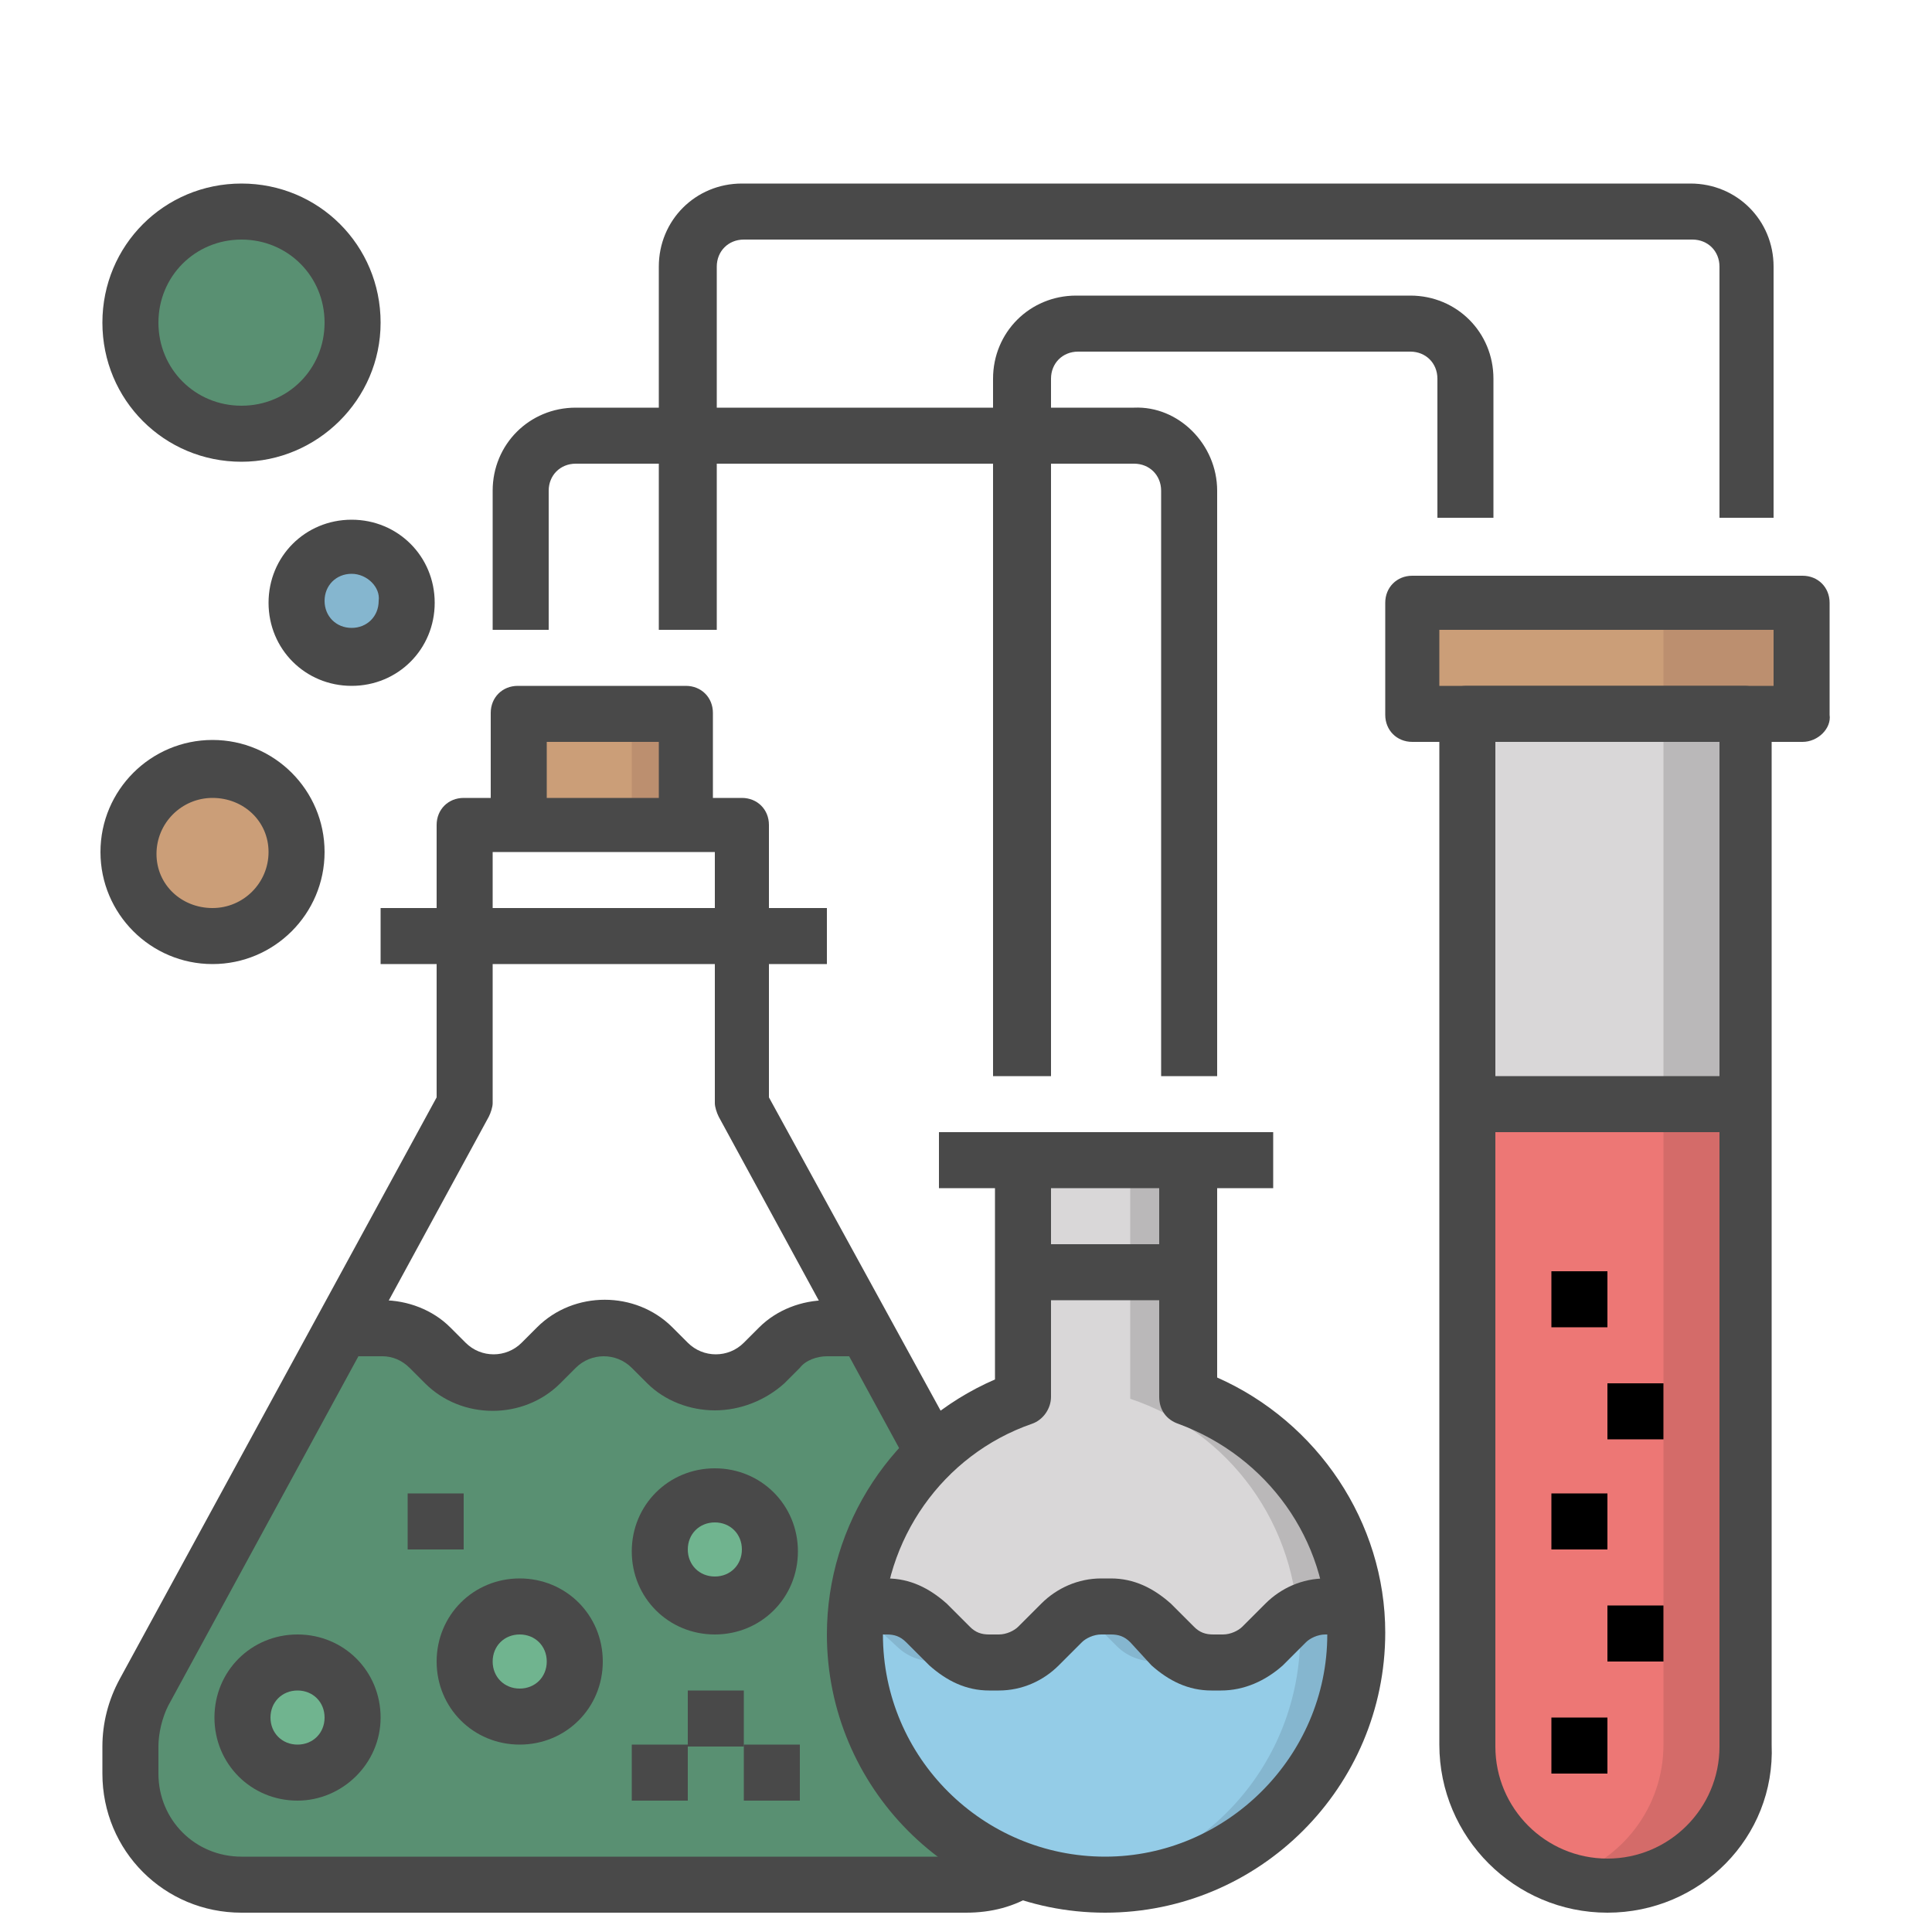 <?xml version="1.0" encoding="utf-8"?>
<!-- Generator: Adobe Illustrator 24.0.0, SVG Export Plug-In . SVG Version: 6.00 Build 0)  -->
<svg version="1.1" id="Layer_1" xmlns="http://www.w3.org/2000/svg" xmlns:xlink="http://www.w3.org/1999/xlink" x="0px" y="0px"
	 viewBox="0 0 100 100" style="enable-background:new 0 0 100 100;" xml:space="preserve">
<style type="text/css">
	.st0{fill:#BC8F6F;}
	.st1{fill:#CB9E78;}
	.st2{fill:#BAB8B9;}
	.st3{fill:#D9D7D8;}
	.st4{fill:#D46B69;}
	.st5{fill:#ED7775;}
	.st6{fill:#599072;}
	.st7{fill:#85B6CF;}
	.st8{fill:#94CCE7;}
	.st9{fill:#70B48F;}
	.st10{fill:#494949;}
</style>
<g>
	<path class="st0" d="M26.9,42.7v-5.8h8.7v5.8"/>
	<path class="st1" d="M26.9,42.7v-5.8h5.8v5.8"/>
	<path class="st0" d="M73.1,31.2h20.2v5.8H73.1V31.2z"/>
	<path class="st1" d="M73.1,31.2h13v5.8h-13V31.2z"/>
	<path class="st2" d="M90.4,36.9H76v53.4c0,4,3.2,7.2,7.2,7.2s7.2-3.2,7.2-7.2V36.9z"/>
	<path class="st3" d="M81,97.2c2.9-0.9,5.1-3.6,5.1-6.9V36.9H76v53.4C76,93.6,78.1,96.3,81,97.2z"/>
	<path class="st4" d="M83.2,97.6c4,0,7.2-3.2,7.2-7.2V57.1H76v33.2C76,94.3,79.2,97.6,83.2,97.6z"/>
	<path class="st5" d="M81,97.2c2.9-0.9,5.1-3.6,5.1-6.9V57.1H76v33.2C76,93.6,78.1,96.3,81,97.2z"/>
	<path class="st6" d="M55.8,91.8v-1.4c0-1-0.2-1.9-0.7-2.8L44.8,68.7h-2.2c-0.8,0-1.5,0.3-2,0.8l-1.2,1.2c-0.5,0.5-1.3,0.8-2,0.8
		h-0.5c-0.8,0-1.5-0.3-2-0.8l-1.2-1.2c-0.5-0.5-1.3-0.8-2-0.8H31c-0.8,0-1.5,0.3-2,0.8l-1.2,1.2c-0.5,0.5-1.3,0.8-2,0.8h-0.5
		c-0.8,0-1.5-0.3-2-0.8L22,69.5c-0.5-0.5-1.3-0.8-2-0.8h-2.2L7.4,87.6c-0.5,0.8-0.7,1.8-0.7,2.8v1.4c0,3.2,2.6,5.8,5.8,5.8H50
		C53.2,97.6,55.8,95,55.8,91.8z"/>
	<path class="st2" d="M52.9,60v12.3c-5,1.8-8.7,6.6-8.7,12.2c0,7.2,5.8,13,13,13s13-5.8,13-13c0-5.7-3.6-10.5-8.7-12.2V60"/>
	<path class="st3" d="M44.2,84.6c0,6.7,5.1,12.2,11.5,12.9c6.5-0.7,11.5-6.2,11.5-12.9c0-5.7-3.6-10.5-8.7-12.2V60h-5.8v12.3
		C47.8,74.1,44.2,78.9,44.2,84.6z"/>
	<path class="st7" d="M70.2,84.6c0-0.5,0-1-0.1-1.4h-1.6c-0.8,0-1.5,0.3-2,0.8l-1.2,1.2c-0.5,0.5-1.3,0.8-2,0.8h-0.5
		c-0.8,0-1.5-0.3-2-0.8L59.5,84c-0.5-0.5-1.3-0.8-2-0.8H57c-0.8,0-1.5,0.3-2,0.8l-1.2,1.2c-0.5,0.5-1.3,0.8-2,0.8h-0.5
		c-0.8,0-1.5-0.3-2-0.8L48,84c-0.5-0.5-1.3-0.8-2-0.8h-1.6c-0.1,0.5-0.1,1-0.1,1.4c0,7.2,5.8,13,13,13S70.2,91.7,70.2,84.6z"/>
	<path class="st8" d="M55.8,97.5c6.5-0.7,11.5-6.2,11.5-12.9c0-0.4,0-0.8-0.1-1.1c-0.3,0.1-0.5,0.3-0.8,0.5l-1.2,1.2
		c-0.5,0.5-1.3,0.8-2,0.8h-0.5c-0.4,0-0.8-0.1-1.2-0.3c-0.4,0.2-0.8,0.3-1.2,0.3h-0.5c-0.8,0-1.5-0.3-2-0.8L56.6,84
		c-0.2-0.2-0.5-0.4-0.8-0.6c-0.3,0.1-0.6,0.3-0.8,0.6l-1.2,1.2c-0.5,0.5-1.3,0.8-2,0.8h-0.5c-0.4,0-0.8-0.1-1.2-0.3
		c-0.4,0.2-0.8,0.3-1.2,0.3h-0.5c-0.8,0-1.5-0.3-2-0.8L45.1,84c-0.2-0.2-0.5-0.4-0.8-0.5c0,0.4-0.1,0.8-0.1,1.1
		C44.2,91.3,49.3,96.8,55.8,97.5z"/>
	<g>
		<path class="st9" d="M29.8,86c0,1.6-1.3,2.9-2.9,2.9c-1.6,0-2.9-1.3-2.9-2.9s1.3-2.9,2.9-2.9C28.5,83.1,29.8,84.4,29.8,86z"/>
		<path class="st9" d="M39.9,80.2c0,1.6-1.3,2.9-2.9,2.9s-2.9-1.3-2.9-2.9s1.3-2.9,2.9-2.9S39.9,78.6,39.9,80.2z"/>
		<path class="st9" d="M18.2,88.9c0,1.6-1.3,2.9-2.9,2.9s-2.9-1.3-2.9-2.9c0-1.6,1.3-2.9,2.9-2.9S18.2,87.3,18.2,88.9z"/>
	</g>
	<path class="st6" d="M18.2,16.7c0,3.2-2.6,5.8-5.8,5.8s-5.8-2.6-5.8-5.8s2.6-5.8,5.8-5.8S18.2,13.5,18.2,16.7z"/>
	<path class="st7" d="M21.1,31.2c0,1.6-1.3,2.9-2.9,2.9c-1.6,0-2.9-1.3-2.9-2.9s1.3-2.9,2.9-2.9C19.8,28.3,21.1,29.6,21.1,31.2z"/>
	<path class="st1" d="M15.4,44.1c0,2.4-1.9,4.3-4.3,4.3s-4.3-1.9-4.3-4.3s1.9-4.3,4.3-4.3S15.4,41.8,15.4,44.1z"/>
	<path class="st10" d="M76,55.7h14.4v2.9H76V55.7z"/>
	<path d="M80.3,88.9h2.9v2.9h-2.9V88.9z"/>
	<path d="M83.2,83.1h2.9V86h-2.9V83.1z"/>
	<path d="M80.3,77.3h2.9v2.9h-2.9V77.3z"/>
	<path d="M83.2,71.6h2.9v2.9h-2.9V71.6z"/>
	<path d="M80.3,65.8h2.9v2.9h-2.9V65.8z"/>
	<g>
		<path class="st10" d="M50,99H12.5c-4,0-7.2-3.2-7.2-7.2v-1.4c0-1.2,0.3-2.4,0.9-3.5l16.4-30.1V42.7c0-0.8,0.6-1.4,1.4-1.4h14.4
			c0.8,0,1.4,0.6,1.4,1.4v14.1l9.7,17.7L47,75.8l-9.8-18c-0.1-0.2-0.2-0.5-0.2-0.7v-13H25.5v13c0,0.2-0.1,0.5-0.2,0.7L8.7,88.3
			c-0.3,0.6-0.5,1.4-0.5,2.1v1.4c0,2.4,1.9,4.3,4.3,4.3H50c0.8,0,1.5-0.2,2.2-0.6l1.4,2.5C52.5,98.7,51.3,99,50,99z"/>
		<path class="st10" d="M63.2,87.5h-0.5c-1.2,0-2.2-0.5-3.1-1.3L58.5,85c-0.3-0.3-0.6-0.4-1-0.4H57c-0.4,0-0.8,0.2-1,0.4l-1.2,1.2
			c-0.8,0.8-1.9,1.3-3.1,1.3h-0.5c-1.2,0-2.2-0.5-3.1-1.3L46.9,85c-0.3-0.3-0.6-0.4-1-0.4h-1.7v-2.9h1.7c1.2,0,2.2,0.5,3.1,1.3
			l1.2,1.2c0.3,0.3,0.6,0.4,1,0.4h0.5c0.4,0,0.8-0.2,1-0.4l1.2-1.2c0.8-0.8,1.9-1.3,3.1-1.3h0.5c1.2,0,2.2,0.5,3.1,1.3l1.2,1.2
			c0.3,0.3,0.6,0.4,1,0.4h0.5c0.4,0,0.8-0.2,1-0.4l1.2-1.2c0.8-0.8,1.9-1.3,3.1-1.3h1.7v2.9h-1.7c-0.4,0-0.8,0.2-1,0.4l-1.2,1.2
			C65.5,87,64.4,87.5,63.2,87.5z"/>
		<path class="st10" d="M57.2,99c-8,0-14.4-6.5-14.4-14.4c0-5.7,3.4-10.9,8.7-13.2V60h2.9v12.3c0,0.6-0.4,1.2-1,1.4
			c-4.6,1.6-7.7,6-7.7,10.9c0,6.4,5.2,11.5,11.5,11.5s11.5-5.2,11.5-11.5c0-4.9-3.1-9.2-7.7-10.9c-0.6-0.2-1-0.7-1-1.4V60H63v11.3
			c5.2,2.3,8.7,7.5,8.7,13.2C71.7,92.5,65.2,99,57.2,99z"/>
		<path class="st10" d="M48.6,58.6h17.3v2.9H48.6V58.6z"/>
		<path class="st10" d="M52.9,64.4h8.7v2.9h-8.7V64.4z"/>
		<path class="st10" d="M37,42.7h-2.9v-4.3h-5.8v4.3h-2.9v-5.8c0-0.8,0.6-1.4,1.4-1.4h8.7c0.8,0,1.4,0.6,1.4,1.4V42.7z"/>
		<path class="st10" d="M19.7,47h23.1v2.9H19.7V47z"/>
		<path class="st10" d="M15.4,93.2c-2.4,0-4.3-1.9-4.3-4.3c0-2.4,1.9-4.3,4.3-4.3s4.3,1.9,4.3,4.3C19.7,91.3,17.7,93.2,15.4,93.2z
			 M15.4,87.5c-0.8,0-1.4,0.6-1.4,1.4c0,0.8,0.6,1.4,1.4,1.4s1.4-0.6,1.4-1.4C16.8,88.1,16.2,87.5,15.4,87.5z"/>
		<path class="st10" d="M26.9,90.3c-2.4,0-4.3-1.9-4.3-4.3s1.9-4.3,4.3-4.3s4.3,1.9,4.3,4.3S29.3,90.3,26.9,90.3z M26.9,84.6
			c-0.8,0-1.4,0.6-1.4,1.4s0.6,1.4,1.4,1.4c0.8,0,1.4-0.6,1.4-1.4S27.7,84.6,26.9,84.6z"/>
		<path class="st10" d="M37,84.6c-2.4,0-4.3-1.9-4.3-4.3s1.9-4.3,4.3-4.3s4.3,1.9,4.3,4.3S39.4,84.6,37,84.6z M37,78.8
			c-0.8,0-1.4,0.6-1.4,1.4s0.6,1.4,1.4,1.4s1.4-0.6,1.4-1.4S37.8,78.8,37,78.8z"/>
		<path class="st10" d="M38.5,90.3h2.9v2.9h-2.9V90.3z"/>
		<path class="st10" d="M35.6,87.5h2.9v2.9h-2.9V87.5z"/>
		<path class="st10" d="M32.7,90.3h2.9v2.9h-2.9V90.3z"/>
		<path class="st10" d="M21.1,77.3H24v2.9h-2.9V77.3z"/>
		<path class="st10" d="M83.2,99c-4.8,0-8.7-3.9-8.7-8.7V36.9c0-0.8,0.6-1.4,1.4-1.4h14.4c0.8,0,1.4,0.6,1.4,1.4v53.4
			C91.9,95.1,88,99,83.2,99z M77.4,38.4v52c0,3.2,2.6,5.8,5.8,5.8s5.8-2.6,5.8-5.8v-52H77.4z"/>
		<path class="st10" d="M93.3,38.4H73.1c-0.8,0-1.4-0.6-1.4-1.4v-5.8c0-0.8,0.6-1.4,1.4-1.4h20.2c0.8,0,1.4,0.6,1.4,1.4v5.8
			C94.8,37.7,94.1,38.4,93.3,38.4z M74.5,35.5h17.3v-2.9H74.5V35.5z"/>
		<path class="st10" d="M54.3,55.7h-2.9V19.6c0-2.4,1.9-4.3,4.3-4.3h17.3c2.4,0,4.3,1.9,4.3,4.3v7.2h-2.9v-7.2
			c0-0.8-0.6-1.4-1.4-1.4H55.8c-0.8,0-1.4,0.6-1.4,1.4V55.7z"/>
		<path class="st10" d="M37,32.6h-2.9V13.8c0-2.4,1.9-4.3,4.3-4.3h49.1c2.4,0,4.3,1.9,4.3,4.3v13H89v-13c0-0.8-0.6-1.4-1.4-1.4H38.5
			c-0.8,0-1.4,0.6-1.4,1.4V32.6z"/>
		<path class="st10" d="M63,55.7h-2.9V25.4c0-0.8-0.6-1.4-1.4-1.4H29.8c-0.8,0-1.4,0.6-1.4,1.4v7.2h-2.9v-7.2c0-2.4,1.9-4.3,4.3-4.3
			h28.9C61,21,63,23,63,25.4V55.7z"/>
		<path class="st10" d="M18.2,35.5c-2.4,0-4.3-1.9-4.3-4.3s1.9-4.3,4.3-4.3s4.3,1.9,4.3,4.3S20.6,35.5,18.2,35.5z M18.2,29.7
			c-0.8,0-1.4,0.6-1.4,1.4c0,0.8,0.6,1.4,1.4,1.4s1.4-0.6,1.4-1.4C19.7,30.4,19,29.7,18.2,29.7z"/>
		<path class="st10" d="M12.5,23.9c-4,0-7.2-3.2-7.2-7.2s3.2-7.2,7.2-7.2s7.2,3.2,7.2,7.2S16.4,23.9,12.5,23.9z M12.5,12.4
			c-2.4,0-4.3,1.9-4.3,4.3s1.9,4.3,4.3,4.3s4.3-1.9,4.3-4.3S14.9,12.4,12.5,12.4z"/>
		<path class="st10" d="M11,49.9c-3.2,0-5.8-2.6-5.8-5.8s2.6-5.8,5.8-5.8s5.8,2.6,5.8,5.8S14.2,49.9,11,49.9z M11,41.3
			c-1.6,0-2.9,1.3-2.9,2.9S9.4,47,11,47s2.9-1.3,2.9-2.9S12.6,41.3,11,41.3z"/>
		<path class="st10" d="M37,73c-1.3,0-2.6-0.5-3.5-1.4l-0.8-0.8c-0.8-0.8-2.1-0.8-2.9,0l-0.8,0.8c-1.9,1.9-5.1,1.9-7,0l-0.8-0.8
			c-0.4-0.4-0.9-0.6-1.4-0.6h-1.4v-2.9h1.4c1.3,0,2.6,0.5,3.5,1.4l0.8,0.8c0.8,0.8,2.1,0.8,2.9,0l0.8-0.8c1.9-1.9,5.1-1.9,7,0
			l0.8,0.8c0.8,0.8,2.1,0.8,2.9,0l0.8-0.8c0.9-0.9,2.2-1.4,3.5-1.4h1.4v2.9h-1.4c-0.5,0-1.1,0.2-1.4,0.6l-0.8,0.8
			C39.6,72.5,38.3,73,37,73z"/>
	</g>
</g>
</svg>
